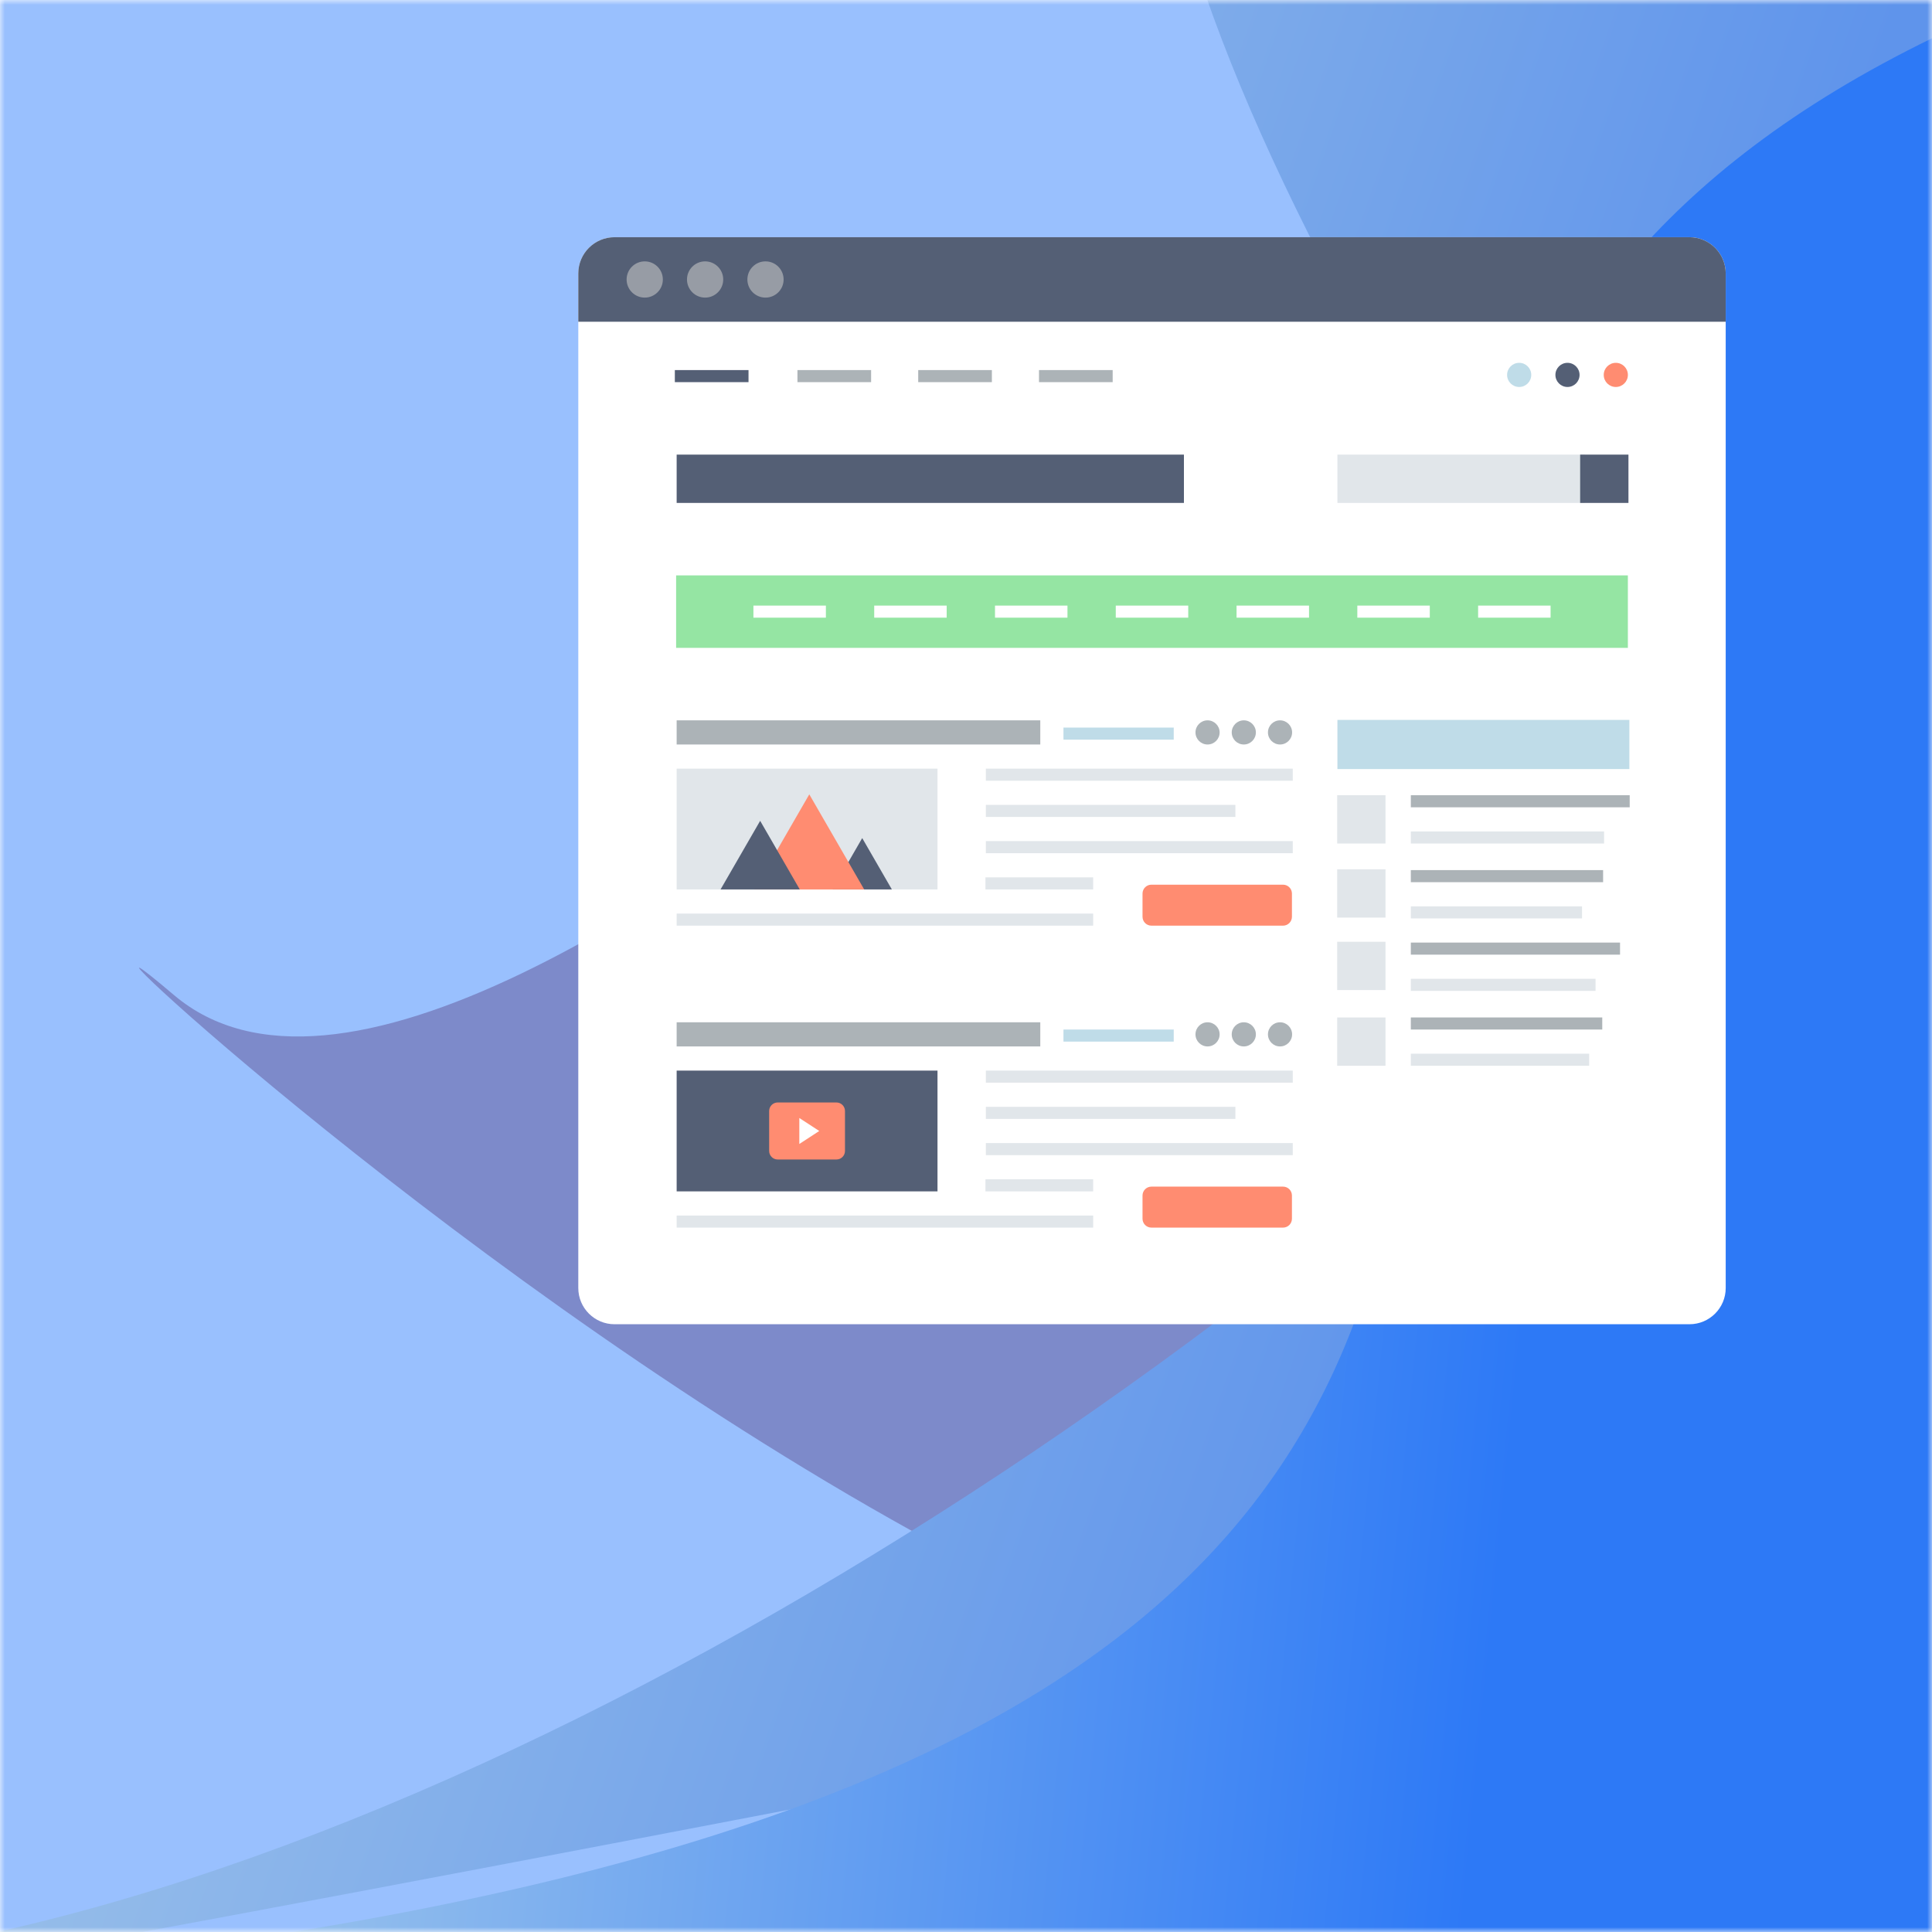 <svg viewBox="0 0 200 200" fill="none" xmlns="http://www.w3.org/2000/svg">
<g clip-path="url(#clip0_5010_157477)">
<mask id="mask0_5010_157477" style="mask-type:luminance" maskUnits="userSpaceOnUse" x="0" y="0" width="200" height="200">
<path d="M200 0H0V200H200V0Z" fill="white"/>
</mask>
<g mask="url(#mask0_5010_157477)">
<path d="M200 0H0V200H200V0Z" fill="#99C0FE"/>
<path d="M199.5 128C188.726 267.538 -15 75 18 103C51.001 131 159.5 13 159.5 13C159.5 13 203.161 80.592 199.5 128Z" fill="#7D8ACA"/>
<path d="M175.999 -55.5C329.499 -31.5 137 169 -0.001 199.932C-137.001 230.865 229.832 158.493 229.832 158.493C229.832 158.493 22.499 -79.5 175.999 -55.5Z" fill="url(#paint0_linear_5010_157477)"/>
<g filter="url(#filter0_d_5010_157477)">
<path d="M200.025 -0.05C86 55.5 235.5 176 -0.125 199.95L200.025 200.025V-0.05Z" fill="url(#paint1_linear_5010_157477)"/>
</g>
<path d="M174.894 24.556H63.616C61.545 24.556 59.865 26.235 59.865 28.307V133.333C59.865 135.405 61.545 137.084 63.616 137.084H174.894C176.966 137.084 178.645 135.405 178.645 133.333V28.307C178.645 26.235 176.966 24.556 174.894 24.556Z" fill="white"/>
<path d="M97.05 79.57H70.047V92.073H97.05V79.57Z" fill="#E1E6EA"/>
<path d="M178.645 33.308H59.865V28.307C59.865 26.236 61.545 24.556 63.616 24.556H174.894C176.966 24.556 178.645 26.236 178.645 28.307V33.308Z" fill="#545F75"/>
<path d="M66.743 30.808C67.778 30.808 68.618 29.968 68.618 28.933C68.618 27.897 67.778 27.057 66.743 27.057C65.707 27.057 64.867 27.897 64.867 28.933C64.867 29.968 65.707 30.808 66.743 30.808Z" fill="#979CA5"/>
<path d="M72.993 30.808C74.028 30.808 74.868 29.968 74.868 28.933C74.868 27.897 74.028 27.057 72.993 27.057C71.957 27.057 71.117 27.897 71.117 28.933C71.117 29.968 71.957 30.808 72.993 30.808Z" fill="#979CA5"/>
<path d="M79.245 30.808C80.28 30.808 81.12 29.968 81.12 28.933C81.12 27.897 80.28 27.057 79.245 27.057C78.209 27.057 77.369 27.897 77.369 28.933C77.369 29.968 78.209 30.808 79.245 30.808Z" fill="#979CA5"/>
<path d="M122.56 47.062H70.047V52.063H122.56V47.062Z" fill="#545F75"/>
<path d="M162.266 40.06C162.957 40.06 163.516 39.5 163.516 38.81C163.516 38.119 162.957 37.56 162.266 37.56C161.575 37.56 161.016 38.119 161.016 38.81C161.016 39.5 161.575 40.06 162.266 40.06Z" fill="#545F75"/>
<path d="M157.264 40.06C157.955 40.06 158.514 39.5 158.514 38.81C158.514 38.119 157.955 37.56 157.264 37.56C156.573 37.56 156.014 38.119 156.014 38.81C156.014 39.5 156.573 40.06 157.264 40.06Z" fill="#BFDCE8"/>
<path d="M167.268 40.06C167.959 40.06 168.518 39.5 168.518 38.81C168.518 38.119 167.959 37.56 167.268 37.56C166.577 37.56 166.018 38.119 166.018 38.81C166.018 39.5 166.577 40.06 167.268 40.06Z" fill="#FF8C71"/>
<path d="M107.69 74.569H70.047V77.07H107.69V74.569Z" fill="#ACB3B7"/>
<path d="M121.505 75.319H110.09V76.569H121.505V75.319Z" fill="#BFDCE8"/>
<path d="M133.827 79.57H102.055V80.82H133.827V79.57Z" fill="#E1E6EA"/>
<path d="M127.888 83.321H102.055V84.571H127.888V83.321Z" fill="#E1E6EA"/>
<path d="M133.827 87.072H102.055V88.322H133.827V87.072Z" fill="#E1E6EA"/>
<path d="M113.163 90.823H102.014V92.073H113.163V90.823Z" fill="#E1E6EA"/>
<path d="M113.164 94.574H70.047V95.824H113.164V94.574Z" fill="#E1E6EA"/>
<path d="M132.82 91.582H119.194C118.686 91.582 118.273 91.994 118.273 92.502V94.903C118.273 95.412 118.686 95.824 119.194 95.824H132.82C133.329 95.824 133.741 95.412 133.741 94.903V92.502C133.741 91.994 133.329 91.582 132.82 91.582Z" fill="#FF8C71"/>
<path d="M128.758 77.07C129.449 77.07 130.008 76.51 130.008 75.819C130.008 75.129 129.449 74.569 128.758 74.569C128.067 74.569 127.508 75.129 127.508 75.819C127.508 76.51 128.067 77.07 128.758 77.07Z" fill="#ACB3B7"/>
<path d="M125.006 77.07C125.697 77.07 126.256 76.51 126.256 75.819C126.256 75.129 125.697 74.569 125.006 74.569C124.315 74.569 123.756 75.129 123.756 75.819C123.756 76.51 124.315 77.07 125.006 77.07Z" fill="#ACB3B7"/>
<path d="M132.508 77.07C133.199 77.07 133.758 76.51 133.758 75.819C133.758 75.129 133.199 74.569 132.508 74.569C131.817 74.569 131.258 75.129 131.258 75.819C131.258 76.51 131.817 77.07 132.508 77.07Z" fill="#ACB3B7"/>
<path d="M86.188 92.073L89.256 86.758L92.325 92.073H86.188Z" fill="#545F75"/>
<path d="M78.096 92.073L83.778 82.231L89.46 92.073H78.096Z" fill="#FF8C71"/>
<path d="M74.592 92.073L78.692 84.971L82.792 92.073H74.592Z" fill="#545F75"/>
<path d="M97.05 110.828H70.047V123.331H97.05V110.828Z" fill="#545F75"/>
<path d="M107.69 105.827H70.047V108.327H107.69V105.827Z" fill="#ACB3B7"/>
<path d="M121.505 106.577H110.09V107.827H121.505V106.577Z" fill="#BFDCE8"/>
<path d="M133.827 110.828H102.055V112.078H133.827V110.828Z" fill="#E1E6EA"/>
<path d="M127.888 114.579H102.055V115.829H127.888V114.579Z" fill="#E1E6EA"/>
<path d="M133.827 118.33H102.055V119.58H133.827V118.33Z" fill="#E1E6EA"/>
<path d="M113.163 122.081H102.014V123.331H113.163V122.081Z" fill="#E1E6EA"/>
<path d="M113.164 125.832H70.047V127.082H113.164V125.832Z" fill="#E1E6EA"/>
<path d="M132.82 122.839H119.194C118.686 122.839 118.273 123.251 118.273 123.76V126.161C118.273 126.67 118.686 127.082 119.194 127.082H132.82C133.329 127.082 133.741 126.67 133.741 126.161V123.76C133.741 123.251 133.329 122.839 132.82 122.839Z" fill="#FF8C71"/>
<path d="M128.758 108.327C129.449 108.327 130.008 107.768 130.008 107.077C130.008 106.386 129.449 105.827 128.758 105.827C128.067 105.827 127.508 106.386 127.508 107.077C127.508 107.768 128.067 108.327 128.758 108.327Z" fill="#ACB3B7"/>
<path d="M125.006 108.327C125.697 108.327 126.256 107.768 126.256 107.077C126.256 106.386 125.697 105.827 125.006 105.827C124.315 105.827 123.756 106.386 123.756 107.077C123.756 107.768 124.315 108.327 125.006 108.327Z" fill="#ACB3B7"/>
<path d="M132.508 108.327C133.199 108.327 133.758 107.768 133.758 107.077C133.758 106.386 133.199 105.827 132.508 105.827C131.817 105.827 131.258 106.386 131.258 107.077C131.258 107.768 131.817 108.327 132.508 108.327Z" fill="#ACB3B7"/>
<path d="M168.517 59.565H69.992V67.067H168.517V59.565Z" fill="#95E5A3"/>
<path d="M85.496 62.691H77.994V63.941H85.496V62.691Z" fill="white"/>
<path d="M98 62.691H90.498V63.941H98V62.691Z" fill="white"/>
<path d="M110.504 62.691H103.002V63.941H110.504V62.691Z" fill="white"/>
<path d="M123.006 62.691H115.504V63.941H123.006V62.691Z" fill="white"/>
<path d="M135.51 62.691H128.008V63.941H135.51V62.691Z" fill="white"/>
<path d="M148.012 62.691H140.51V63.941H148.012V62.691Z" fill="white"/>
<path d="M160.516 62.691H153.014V63.941H160.516V62.691Z" fill="white"/>
<path d="M77.486 38.31H69.859V39.56H77.486V38.31Z" fill="#545F75"/>
<path d="M115.183 38.31H107.557V39.56H115.183V38.31Z" fill="#ACB3B7"/>
<path d="M102.679 38.31H95.053V39.56H102.679V38.31Z" fill="#ACB3B7"/>
<path d="M90.177 38.31H82.551V39.56H90.177V38.31Z" fill="#ACB3B7"/>
<path d="M164.06 47.062H138.449V52.063H164.06V47.062Z" fill="#E1E6EA"/>
<path d="M168.672 74.525H138.449V79.614H168.672V74.525Z" fill="#BFDCE8"/>
<path d="M168.577 47.062H163.576V52.063H168.577V47.062Z" fill="#545F75"/>
<path d="M168.706 82.321H146.049V83.571H168.706V82.321Z" fill="#ACB3B7"/>
<path d="M166.054 86.072H146.049V87.322H166.054V86.072Z" fill="#E1E6EA"/>
<path d="M165.953 90.073H146.049V91.323H165.953V90.073Z" fill="#ACB3B7"/>
<path d="M163.771 93.824H146.049V95.074H163.771V93.824Z" fill="#E1E6EA"/>
<path d="M167.706 97.575H146.049V98.825H167.706V97.575Z" fill="#ACB3B7"/>
<path d="M165.171 101.325H146.049V102.576H165.171V101.325Z" fill="#E1E6EA"/>
<path d="M165.865 105.327H146.049V106.577H165.865V105.327Z" fill="#ACB3B7"/>
<path d="M164.51 109.077H146.049V110.327H164.51V109.077Z" fill="#E1E6EA"/>
<path d="M143.427 82.321H138.426V87.322H143.427V82.321Z" fill="#E1E6EA"/>
<path d="M143.427 89.989H138.426V94.99H143.427V89.989Z" fill="#E1E6EA"/>
<path d="M143.427 97.491H138.426V102.492H143.427V97.491Z" fill="#E1E6EA"/>
<path d="M143.427 105.327H138.426V110.328H143.427V105.327Z" fill="#E1E6EA"/>
<path d="M86.588 114.127H80.507C80.019 114.127 79.623 114.523 79.623 115.011V119.148C79.623 119.636 80.019 120.031 80.507 120.031H86.588C87.076 120.031 87.472 119.636 87.472 119.148V115.011C87.472 114.523 87.076 114.127 86.588 114.127Z" fill="#FF8C71"/>
<path d="M82.746 115.735L84.809 117.079L82.746 118.424V115.735Z" fill="white"/>
</g>
</g>
<defs>
<filter id="filter0_d_5010_157477" x="-4.125" y="-0.05" width="208.15" height="208.075" filterUnits="userSpaceOnUse" color-interpolation-filters="sRGB">
<feFlood flood-opacity="0" result="BackgroundImageFix"/>
<feColorMatrix in="SourceAlpha" type="matrix" values="0 0 0 0 0 0 0 0 0 0 0 0 0 0 0 0 0 0 127 0" result="hardAlpha"/>
<feOffset dy="4"/>
<feGaussianBlur stdDeviation="2"/>
<feComposite in2="hardAlpha" operator="out"/>
<feColorMatrix type="matrix" values="0 0 0 0 0 0 0 0 0 0 0 0 0 0 0 0 0 0 0.25 0"/>
<feBlend mode="normal" in2="BackgroundImageFix" result="effect1_dropShadow_5010_157477"/>
<feBlend mode="normal" in="SourceGraphic" in2="effect1_dropShadow_5010_157477" result="shape"/>
</filter>
<linearGradient id="paint0_linear_5010_157477" x1="-27.556" y1="1.478" x2="210.209" y2="84.736" gradientUnits="userSpaceOnUse">
<stop stop-color="#BFDCE8"/>
<stop offset="0.84" stop-color="#5F94EB"/>
</linearGradient>
<linearGradient id="paint1_linear_5010_157477" x1="-6.001" y1="64.299" x2="210.502" y2="85.814" gradientUnits="userSpaceOnUse">
<stop stop-color="#BFDCE8"/>
<stop offset="0.781" stop-color="#2D79F6"/>
</linearGradient>
<clipPath id="clip0_5010_157477">
<rect width="200" height="200" fill="white"/>
</clipPath>
</defs>
</svg>
